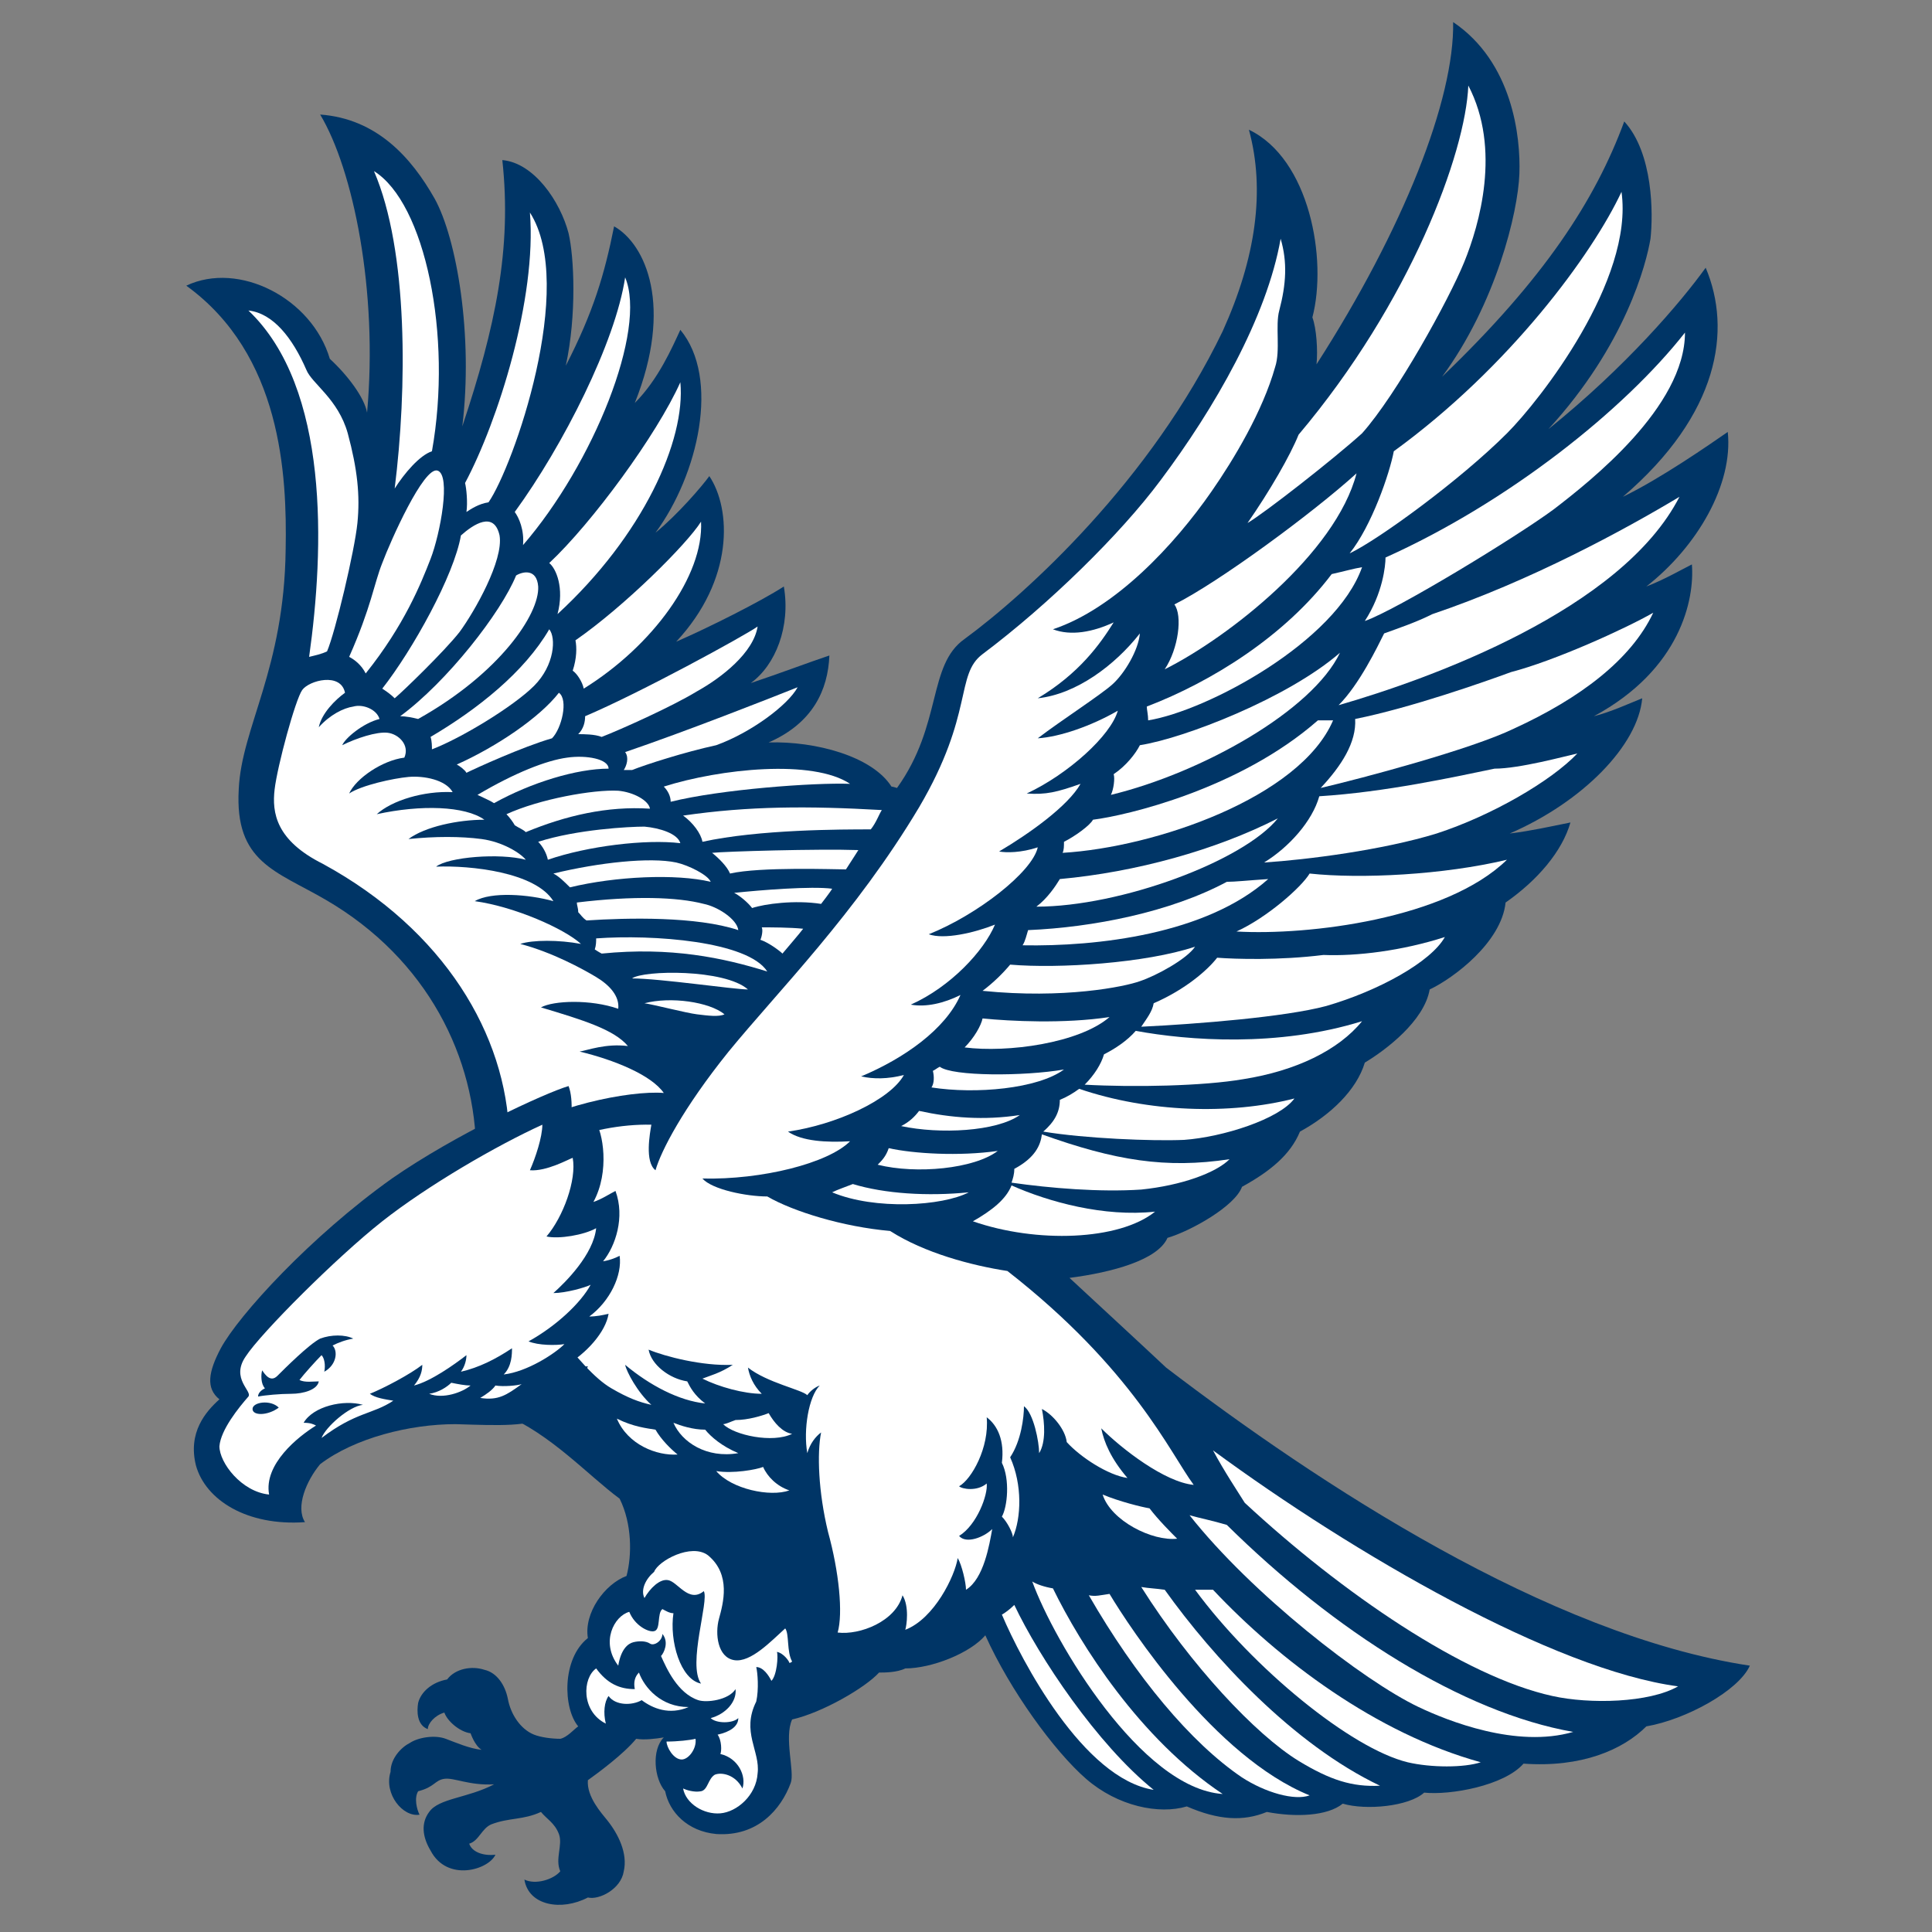 <?xml version="1.0" encoding="utf-8"?>
<!-- Generator: Adobe Illustrator 27.9.0, SVG Export Plug-In . SVG Version: 6.00 Build 0)  -->
<svg version="1.1" id="Layer_1" xmlns="http://www.w3.org/2000/svg" xmlns:xlink="http://www.w3.org/1999/xlink" x="0px" y="0px"
	 viewBox="0 0 140 140" style="enable-background:new 0 0 140 140;" xml:space="preserve">
<rect x="0" y="0" width="140" height="140" fill="#808080" stroke="none"/>
<style type="text/css">
	.st0{fill:#003566;}
	.st1{fill:#FFFFFF;}
</style>
<g>
	<g>
		<path class="st0" d="M34.5,83.6c0-6.9-3.5-14.1-10.9-18.4c-3.6-2.1-6.6-2.7-6.3-8c0.2-4.5,3.3-8.7,3.4-17.4
			c0.1-5.4-0.3-14.1-7.2-19.1c3.8-1.8,9.1,0.9,10.4,5.3c1.3,1.2,2.5,2.8,2.7,3.9c0.8-8.8-1-17.6-3.4-21.6c4.1,0.3,6.6,3.1,8.3,6.1
			c1.6,2.9,2.8,9.9,2,16.5c2.4-7.2,3.6-12.9,2.9-19.3c2.3,0.2,4.2,3,4.8,5.3c0.4,1.7,0.6,5.9-0.2,9.6c2-3.9,2.8-6.6,3.5-10.1
			c2.3,1.3,4.3,5.8,1.5,12.8c1.7-1.7,2.7-4,3.3-5.3c2.9,3.5,1.3,10.5-1.8,14.7c1.6-1.3,3.4-3.4,3.9-4.1C53,36.9,53.2,42,49,46.5
			c2.3-1,6.1-2.9,7.8-4c0.5,2.9-0.6,5.7-2.4,7c2.1-0.7,4.2-1.5,5.7-2c-0.1,2.5-1.2,4.9-4.4,6.3c3.4-0.1,7.5,1,8.9,3.2
			c0.1,0,0.4,0.1,0.4,0.1c3.3-4.6,2.2-8.9,4.9-10.8c4.5-3.3,13.5-11.5,18.7-22.3c2.4-5.3,3.1-10.2,1.9-14.6
			c4.4,2.1,5.7,9.4,4.6,13.6c0.3,0.8,0.4,2.4,0.3,3.4c6.3-9.8,10-19.2,9.9-24.8c4.3,2.9,4.9,8.3,4.8,11c-0.1,2.8-1.7,9.4-5.6,14.7
			c7.4-7.1,11.1-12.8,13.2-18.5c2.1,2.3,2.1,6.7,1.9,8.5c-0.3,1.8-1.8,7.7-7.4,13.8c5.6-4.5,9.6-9.2,11.4-11.7
			c1.9,4.5,1,10.6-6,16.6c2.7-1.3,6.3-3.8,7.6-4.7c0.4,3.8-2.2,8.3-5.9,11.2c1.3-0.5,2.5-1.2,3.3-1.6c0.2,2.5-0.8,7.6-7.1,11
			c1.2-0.3,2.5-0.9,3.5-1.3c-0.3,3.4-4.3,7.5-9.6,9.8c1.6-0.2,2.9-0.5,4.4-0.8c-0.6,2.1-2.4,4.2-4.7,5.8c-0.3,2.9-3.8,5.5-5.5,6.3
			c-0.4,2.3-3.2,4.4-4.7,5.3c-0.6,2-2.5,3.8-4.7,5c-0.7,1.7-2.2,2.9-4.2,4c-0.5,1.4-3.7,3.2-5.4,3.7c-0.7,1.6-4,2.5-7.1,2.9
			c2.8,2.6,5.3,4.9,7,6.5c11,8.4,27.7,19.4,42.3,21.6c-0.8,1.8-4.6,3.9-7.5,4.4c-1.7,1.7-4.7,3-8.9,2.7c-1.4,1.6-5.3,2.3-7.2,2.1
			c-1.1,1-4.2,1.3-5.9,0.8c-1.1,0.9-3.4,1-5.5,0.6c-1.7,0.7-3.5,0.6-5.8-0.4c-2,0.6-5,0-7.3-2c-2.3-2-5.5-6.4-7.3-10.4
			c-1.1,1.3-3.9,2.4-5.8,2.4c-0.6,0.3-1.5,0.3-1.9,0.3c-1,1.1-4.1,2.9-6.3,3.4c-0.6,1.3,0.2,3.8-0.1,4.6c-0.7,1.9-2.4,3.9-5.4,3.7
			c-2.1-0.2-3.4-1.6-3.7-3.1c-0.8-0.9-1-3-0.1-3.9c-0.6,0.1-1.4,0.2-2,0.1c-0.9,1.1-2.8,2.5-3.5,3c-0.1,1.2,1,2.4,1.4,2.9
			c0.8,1,1.5,2.4,1.2,3.7c-0.2,1.3-1.8,2.1-2.6,1.9c-1.9,1-4.3,0.6-4.6-1.3c0.8,0.4,2.1,0,2.6-0.6c-0.4-0.9,0.2-1.9-0.1-2.7
			c-0.3-0.8-0.9-1.1-1.3-1.6c-1.3,0.6-2.3,0.4-3.6,0.9c-0.7,0.3-0.9,1.2-1.6,1.4c0.2,0.6,1,0.9,1.9,0.8c-0.5,1.1-3.5,2-4.7-0.3
			c-0.6-1-0.7-2-0.1-2.8c0.7-1,2.8-1,4.7-2c-1.8,0.1-2.9-0.5-3.6-0.4c-0.7,0.1-0.7,0.6-1.9,0.9c-0.3,0.5-0.1,1.3,0.1,1.7
			c-1.2,0.2-2.6-1.5-2.1-3.1c0-1,0.8-1.8,1.4-2.1c0.6-0.4,1.8-0.6,2.6-0.3c0.8,0.3,1.7,0.7,2.6,0.8c-0.5-0.3-0.8-1.2-0.8-1.2
			c-0.8-0.1-1.7-0.9-1.9-1.5c-0.7,0.2-1.2,0.8-1.2,1.2c-0.8-0.3-0.8-1.3-0.7-1.9c0.2-0.8,1-1.5,2.1-1.7c0.6-0.8,1.8-1,2.7-0.7
			c0.9,0.2,1.5,1.1,1.7,2.1c0.2,1.1,0.9,2.2,1.9,2.6c0.5,0.2,1.3,0.3,1.9,0.3c0.5-0.1,1-0.7,1.3-0.9c-1.1-1.3-1.2-4.9,0.7-6.4
			c-0.3-1.8,1.2-3.9,2.8-4.5c0.4-1.5,0.4-3.8-0.5-5.6c-2.3-1.7-5-4.7-8.4-6.1c-4-1.7-6.8-5.9-6.4-11.8
			C29.9,85.9,33.6,84.4,34.5,83.6z"/>
		<path class="st1" d="M47.2,81.5c-4.3-0.1-9.9,1.9-11.9,5.2c-1.6,2.7,0.7,9.7,4.6,11.5c-0.2-0.8-0.1-1.7,0-2.2
			c1.9,2.4,3.2,3.9,4.4,4.6c1.2,0.7,2,1,2.9,1.2c-1-0.9-1.8-2.4-1.9-2.9c1.8,1.5,3.9,2.6,5.8,2.8c-0.8-0.6-1.1-1.2-1.3-1.6
			c-1.3-0.2-2.6-1.2-2.8-2.3c1.2,0.5,3.9,1.2,6.1,1.1c-0.9,0.6-1.7,0.8-2.2,1c1.2,0.6,3,1.1,4.3,1.1c-0.6-0.6-0.9-1.3-1-1.9
			c1.4,1.1,3.9,1.6,4.3,2c0.2-0.3,0.6-0.6,0.9-0.7c-0.8,0.8-1.2,3.2-0.9,4.9c0.2-0.7,0.6-1.2,1-1.5c-0.3,1.5-0.2,4.3,0.5,7.2
			c0.8,2.9,1.1,5.9,0.7,7.3c1.6,0.2,4.2-0.8,4.7-2.7c0.5,0.8,0.3,2.2,0.2,2.5c2.1-0.8,3.6-3.9,3.8-5.2c0.3,0.5,0.6,1.8,0.6,2.3
			c1.3-0.8,1.7-3.3,1.9-4.4c-0.6,0.6-1.9,1.1-2.4,0.5c1.3-0.8,2.1-3,2-3.8c-0.7,0.6-1.8,0.4-2,0.2c0.9-0.5,2.2-2.8,2-5
			c0.8,0.6,1.3,1.7,1.1,3.3c0.6,1.2,0.4,3.2,0,3.9c0.4,0.4,0.8,1.2,0.8,1.5c0.6-1.4,0.7-3.8-0.2-5.8c0.8-1.2,1-2.9,1-3.7
			c0.7,0.5,1.1,2.6,1.1,3.4c0.5-0.8,0.4-2.2,0.2-3.2c0.8,0.4,1.7,1.5,1.8,2.4c1,1.1,3,2.4,4.4,2.6c-1.2-1.4-1.7-2.6-1.9-3.6
			c1.5,1.5,4.6,3.9,6.7,4.1c-1.7-2.3-4.4-8.4-13.5-15.5c-2.6-0.4-6-1.3-8.5-2.9c-3.4-0.3-7-1.4-8.9-2.5c-1.5,0-4-0.5-4.7-1.3
			c4.3,0.1,9.1-1.1,10.7-2.7c-1.7,0.1-3.5,0-4.5-0.7c3.5-0.5,7.4-2.3,8.4-4.1c-1.2,0.3-2.2,0.3-3.1,0.1c3.1-1.3,6.1-3.4,7.2-5.9
			c-1.2,0.6-2.5,0.9-3.6,0.7c2.9-1.3,5.3-3.9,6.1-5.8c-1.5,0.6-3.7,1.1-4.8,0.7c3.5-1.4,7.5-4.5,7.9-6.3c-1.2,0.4-2.3,0.4-2.8,0.3
			c2.2-1.3,5-3.3,5.9-4.9c-1.7,0.6-2.5,0.8-3.9,0.7c3-1.4,6.1-4.2,6.6-6c-1.9,1.1-4.2,1.9-5.8,2c1.7-1.3,4.5-3.1,5.4-3.9
			c0.9-0.8,1.9-2.5,2-3.7c-1.8,2.3-4.6,4.4-7.4,4.7c3-1.8,4.5-3.9,5.5-5.5c-1.5,0.7-3.1,1-4.4,0.5c4.5-1.5,8.8-6.1,11.5-10
			c1.6-2.3,3.7-5.8,4.6-9c0.4-1.2,0-3,0.3-4.1c0.5-1.9,0.6-3.5,0.1-5.2c-1,5.7-4.8,12.3-8.7,17.5c-2.9,3.9-8.1,9-12.9,12.6
			c-2,1.5-0.6,4.3-4.6,11.1c-4.6,7.7-10.2,13.3-13.8,17.7c-3.3,4.1-4.9,7.2-5.3,8.6C46.7,84.2,47.1,82.1,47.2,81.5z"/>
		<path class="st1" d="M60.3,86.4c3.1,1.3,8,1,9.9,0c-3,0.3-6.1,0.1-8.4-0.6C61.3,86,60.7,86.2,60.3,86.4z"/>
		<path class="st1" d="M63.6,84.4c2.8,0.7,7,0.3,8.7-1c-2.8,0.4-6.1,0.2-7.9-0.2C64.2,83.8,63.9,84.1,63.6,84.4z"/>
		<path class="st1" d="M65.3,81.6c2.8,0.6,6.9,0.4,8.6-0.8c-2.6,0.4-5,0.2-7.3-0.3C66.3,80.9,65.9,81.3,65.3,81.6z"/>
		<path class="st1" d="M67.5,78.8c3.2,0.5,7.7,0.1,9.6-1.3C74.2,78,69,78,68.1,77.3c-0.2,0.1-0.3,0.2-0.5,0.3
			C67.7,78,67.7,78.5,67.5,78.8z"/>
		<path class="st1" d="M69.9,75.9c3.1,0.4,8.3-0.3,10.5-2.2c-3.3,0.5-7.2,0.3-9.2,0.1C71.1,74.3,70.6,75.2,69.9,75.9z"/>
		<path class="st1" d="M71.2,71.8c5.9,0.6,10.3-0.3,11.4-0.7c1.2-0.4,3.4-1.6,4-2.5c-3.6,1.2-9.9,1.6-13.4,1.3
			C72.7,70.5,72,71.2,71.2,71.8z"/>
		<path class="st1" d="M74.1,68.5c5.4,0.1,13.3-0.8,17.8-4.8c-1.5,0.1-2.4,0.2-3,0.2c-4.1,2.2-9.7,3.3-14.4,3.5
			C74.4,67.7,74.3,68.2,74.1,68.5z"/>
		<path class="st1" d="M75.1,65.7c0.8-0.6,1.4-1.5,1.7-2c5.5-0.5,11.3-2.1,15.8-4.4C90.1,62.4,81.2,65.7,75.1,65.7z"/>
		<path class="st1" d="M77,61.8c0.1-0.2,0.1-0.5,0.1-0.8c0.8-0.4,1.9-1.2,2.1-1.6c2.4-0.3,10.6-2.2,16.3-7.2c0.4,0,0.7,0,1.1,0
			C94.2,57.8,83.7,61.4,77,61.8z"/>
		<path class="st1" d="M80.5,57.6c0.2-0.4,0.3-1.2,0.2-1.5c0.9-0.6,1.6-1.5,1.9-2.1c3.2-0.5,10.7-3.4,14.5-6.7
			C95.1,51.5,87.1,56,80.5,57.6z"/>
		<path class="st1" d="M83.2,52.2c0-0.4-0.1-0.8-0.1-1c4.7-1.8,10-5.1,13.4-9.6c0.9-0.2,1.6-0.4,2.2-0.5
			C96.8,46.5,87.5,51.5,83.2,52.2z"/>
		<path class="st1" d="M84.4,48.5c1-1.5,1.3-3.9,0.7-4.7c3.2-1.6,10-6.6,13.2-9.5C96.8,40.1,89,46.2,84.4,48.5z"/>
		<path class="st1" d="M90.4,37.9c1.6-2.3,3.1-4.9,3.7-6.4c8.1-9.6,12.1-20.4,12.3-25.3c2.4,4.6,0.8,10.1-0.3,12.8
			c-1.1,2.7-4.9,9.6-7.4,12.4C96.6,33.3,91.6,37.2,90.4,37.9z"/>
		<path class="st1" d="M101,32.7c8.4-6.1,14.4-14.3,16.5-18.8c0.9,6.4-5.9,15.1-8.3,17.5c-3.4,3.4-9.3,7.7-11.4,8.7
			C99.4,38.1,100.7,34.3,101,32.7z"/>
		<path class="st1" d="M100.4,40.4c8.9-4,17.3-10.7,21.7-16.3c0,5.4-6.9,10.8-9.5,12.8c-2.7,2-11.4,7.3-13.7,8.1
			C100.2,43,100.4,41,100.4,40.4z"/>
		<path class="st1" d="M97,51.1c1.5-1.5,2.8-4.2,3.3-5.2c1.1-0.4,2.3-0.8,3.5-1.4c7.1-2.4,13.9-6.1,17.9-8.5
			C117.5,44.2,103.6,49.2,97,51.1z"/>
		<path class="st1" d="M95.7,57.1c1.5-1.6,2.6-3.3,2.5-5c4-0.8,9.4-2.7,11.3-3.4c3.1-0.8,8.2-3.1,10.3-4.3
			c-1.6,3.4-5.3,6.2-10.1,8.4C106.6,54.3,98.7,56.4,95.7,57.1z"/>
		<path class="st1" d="M91.6,62.5c1.8-1.1,3.5-3,4-4.8c4.8-0.3,9.8-1.4,12.7-2c1.8,0,5.1-0.9,6-1.1c-1.9,2-6.2,4.5-10.2,5.8
			C100.2,61.6,94.7,62.3,91.6,62.5z"/>
		<path class="st1" d="M89.6,67.5c2.2-1,4.7-3.2,5.3-4.2c3.7,0.4,9.7,0.1,14.3-1C104.8,66.6,94.8,67.8,89.6,67.5z"/>
		<g>
			<path class="st1" d="M95.9,69.2c-3.2,0.4-6.4,0.3-7.7,0.2c-0.7,0.9-2.3,2.3-4.6,3.3c-0.1,0.6-0.5,1.1-0.9,1.7
				c4.1-0.2,10.4-0.7,13.4-1.5c3.8-1.1,7.6-3.2,8.6-5C101.6,68.9,98.3,69.3,95.9,69.2z"/>
			<path class="st1" d="M73.3,85.9c-0.4,1-1.4,1.8-2.8,2.6c4.6,1.6,10.6,1.4,13.2-0.7C80,88.2,76,87.1,73.3,85.9z"/>
			<path class="st1" d="M75.5,82.2c-0.1,0.8-0.5,1.7-2,2.5c0,0.4-0.1,0.7-0.2,1c2.8,0.4,6.4,0.7,9.4,0.5c2.9-0.3,5.4-1.2,6.4-2.2
				C84.5,84.7,80.8,84.1,75.5,82.2z"/>
			<path class="st1" d="M78.2,78.9c-0.4,0.3-0.9,0.6-1.4,0.8c0,0.9-0.4,1.6-1.2,2.3c3,0.5,7.9,0.7,10.2,0.6c2.8-0.2,6.9-1.5,8-3
				C89.1,80.8,83.2,80.6,78.2,78.9z"/>
			<path class="st1" d="M82.3,74.7c-0.6,0.7-1.5,1.3-2.3,1.7c-0.2,0.7-0.7,1.5-1.4,2.2c3.6,0.2,8.6,0.1,11.5-0.4
				c3.8-0.6,6.9-2.1,8.6-4.2C92.6,75.9,86.1,75.4,82.3,74.7z"/>
		</g>
		<path class="st1" d="M36.9,82.3c-0.2-7.3-4.7-14.9-13.5-19.7c-3.4-1.7-3.7-3.7-3.5-5.4c0.2-1.7,1.5-6.5,2-7.2
			c0.5-0.7,2.8-1.3,3.1,0.2c-0.7,0.5-1.7,1.5-1.9,2.5c0.8-0.9,1.8-1.4,2.5-1.5c0.7-0.2,1.7,0.2,1.9,0.9c-1.2,0.3-2.5,1.4-2.7,1.9
			c1-0.5,2.5-1,3.3-0.9c0.8,0.1,1.6,0.9,1.2,1.8c-1.6,0.2-3.5,1.5-4,2.6c0.9-0.6,3.2-1.1,4.3-1.2c1.1-0.1,2.7,0.2,3.2,1.1
			c-2.1-0.1-4.4,0.6-5.5,1.6c3.2-0.7,6.4-0.6,7.8,0.4c-1.9,0-4.3,0.5-5.5,1.4c1.9-0.2,3.8-0.2,5.3,0c1.5,0.2,2.8,1,3.2,1.5
			c-1.9-0.5-5.6-0.2-6.5,0.5c2.5-0.1,7.2,0.4,8.5,2.5c-1.8-0.5-4.5-0.7-5.7,0c2.9,0.4,6.5,2,7.7,3.1c-1.6-0.3-3.5-0.3-4.4,0
			c2.3,0.6,4.5,1.8,5.5,2.4c1,0.6,1.7,1.4,1.6,2.3c-2-0.7-4.7-0.6-5.6-0.1c3,0.9,5.3,1.6,6.3,2.8c-1.6-0.2-2.9,0.3-3.5,0.4
			c2.5,0.6,5.2,1.7,6.1,3C45.6,79,39.8,80.2,36.9,82.3z"/>
		<path class="st1" d="M22.4,47.6c1.1-7.8,1.5-19.5-4.4-25.1c1.8,0.2,3.2,2,4.2,4.3c0.4,1,2.3,2.1,3,4.6c0.7,2.6,0.9,4.5,0.7,6.5
			c-0.2,2-1.6,7.9-2.2,9.3C23.3,47.4,22.8,47.5,22.4,47.6z"/>
		<path class="st1" d="M25.3,47.6c0.4,0.2,0.9,0.6,1.2,1.2c2.8-3.5,4-6.5,4.7-8.3c0.7-1.8,1.5-6.1,0.5-6.4c-1-0.3-3.4,5.1-4,6.7
			C27.1,42.3,26.9,44,25.3,47.6z"/>
		<path class="st1" d="M27.7,49.9c2.2-2.8,5.2-8.2,5.7-11.1c0.9-0.8,2.4-1.8,2.8,0c0.3,1.8-1.8,5.5-2.9,7c-1.1,1.4-4.1,4.3-4.7,4.8
			C28.3,50.3,28,50.1,27.7,49.9z"/>
		<path class="st1" d="M29,51.9c3.4-2.5,7.3-7.5,8.4-10.2c0.5-0.3,1.5-0.5,1.6,0.8c0.1,2-2.8,6.3-8.7,9.6C29.9,52,29.4,51.9,29,51.9
			z"/>
		<path class="st1" d="M31.2,53.4c3.4-2,6.8-4.7,8.6-7.8c0.5,0.6,0.4,2.6-1.1,4.1c-1.5,1.5-5.3,3.8-7.4,4.6
			C31.3,54.1,31.3,53.7,31.2,53.4z"/>
		<path class="st1" d="M33.1,55.4c2.9-1.3,6-3.4,7.4-5.2c0.7,0.5,0.2,2.6-0.5,3.3c-2.1,0.6-5.6,2.2-6.2,2.5
			C33.7,55.8,33.3,55.5,33.1,55.4z"/>
		<path class="st1" d="M34.6,57.6c2.7-1.6,5-2.5,6.5-2.7c1.4-0.2,3,0.1,3,0.8c-2.3,0-5.6,1-8.3,2.5C35.5,58,35,57.8,34.6,57.6z"/>
		<path class="st1" d="M36.7,59c0.2,0.2,0.5,0.6,0.6,0.8c0.3,0.2,0.6,0.3,0.8,0.5c2.9-1.2,5.9-1.9,9-1.7c-0.1-0.6-1.2-1.2-2.3-1.3
			C43,57.2,39.1,57.9,36.7,59z"/>
		<path class="st1" d="M39,61c2.8-0.9,6.6-1.1,7.7-1.1c1.1,0.1,2.4,0.5,2.6,1.2c-2.5-0.3-6.7,0.2-9.6,1.2C39.6,61.8,39.3,61.3,39,61
			z"/>
		<path class="st1" d="M40.1,63.3c3.3-0.8,7-1.2,8.9-0.8c0.9,0.2,2.3,0.9,2.5,1.4c-2.5-0.6-6.9-0.4-10.2,0.4
			C40.9,63.9,40.5,63.5,40.1,63.3z"/>
		<path class="st1" d="M41.8,65.4c4.1-0.5,7.3-0.4,9.2,0.1c1,0.2,2.4,1.1,2.5,1.9c-3-1-8-0.9-11-0.7c-0.3-0.2-0.4-0.4-0.6-0.6
			C41.9,65.8,41.8,65.6,41.8,65.4z"/>
		<path class="st1" d="M43.2,68c4.1-0.3,11,0.2,12.4,2.4c-3.2-1-7-1.8-12-1.3c-0.2-0.1-0.5-0.3-0.5-0.3C43.2,68.5,43.2,68.2,43.2,68
			z"/>
		<path class="st1" d="M45.8,70.9c2,0,7.4,0.8,8.4,0.8C52.5,70.2,46.6,70.3,45.8,70.9z"/>
		<path class="st1" d="M46.7,72.7c1.9-0.5,4.7-0.1,5.8,0.8c-0.4,0.2-1.2,0.1-2,0C49.7,73.4,47.4,72.8,46.7,72.7z"/>
		<path class="st1" d="M28.6,35.4c0.9-7.2,1-17.2-1.5-23c3.7,2.3,5.7,11.9,4.2,20.3C30.4,33,29.3,34.3,28.6,35.4z"/>
		<path class="st1" d="M33.7,35c2.4-4.5,5.2-13.4,4.7-19.6c3.4,5.3-1.2,18.4-3,21c-0.7,0.1-1.3,0.5-1.6,0.7
			C33.9,36.4,33.8,35.4,33.7,35z"/>
		<path class="st1" d="M37.3,37.1c3.5-4.8,7.3-12.3,8-17c1.6,3.8-2.3,13.5-7.4,19.4C38,38.4,37.6,37.5,37.3,37.1z"/>
		<path class="st1" d="M39.8,40.8c3.1-2.9,7.8-9.3,9.5-13.1c0.4,4.2-2.7,11.1-8.9,16.8C40.9,42.6,40.3,41.2,39.8,40.8z"/>
		<path class="st1" d="M41.7,46.4c3.6-2.5,8.1-7,9.1-8.6c0.2,3.9-3.5,9-8.5,12.1c-0.1-0.5-0.5-1.1-0.8-1.3
			C41.8,47.7,41.8,46.9,41.7,46.4z"/>
		<path class="st1" d="M42.4,51.9c4-1.7,11.5-5.8,12.5-6.5c-0.3,1.9-2.6,3.7-4.4,4.7c-1.8,1.1-5.6,2.8-6.9,3.3
			c-0.5-0.2-1.3-0.2-1.7-0.2C42.3,52.8,42.4,52.3,42.4,51.9z"/>
		<path class="st1" d="M45.2,55.8c0.2-0.3,0.4-0.9,0.1-1.3c4.4-1.5,10.5-3.9,12.5-4.7c-0.7,1.3-3.4,3.3-5.9,4.2
			c-2.3,0.5-5.1,1.4-6.1,1.8C45.5,55.8,45.4,55.8,45.2,55.8z"/>
		<path class="st1" d="M48.1,57c4.1-1.3,10.8-2,13.5-0.2c-2.6-0.1-9.4,0.4-13,1.3C48.6,57.7,48.4,57.3,48.1,57z"/>
		<path class="st1" d="M50.9,61c4.1-0.9,10.1-0.9,12.2-0.9c0.4-0.5,0.6-1.1,0.8-1.4c-5.3-0.3-9.6-0.3-14.4,0.4
			C50.2,59.6,50.8,60.4,50.9,61z"/>
		<path class="st1" d="M52.9,63.3c2.2-0.5,7.6-0.3,8.4-0.3c0.2-0.3,0.9-1.4,0.9-1.4c-2.9-0.1-9.7,0.1-10.6,0.2
			C52.1,62.2,52.7,62.8,52.9,63.3z"/>
		<path class="st1" d="M53.2,64.7c1.9-0.2,5.6-0.5,7.1-0.3c-0.1,0.2-0.8,1.1-0.8,1.1c-1.9-0.3-4.1,0-5,0.3
			C54.2,65.4,53.6,64.9,53.2,64.7z"/>
		<path class="st1" d="M55.2,67.2c0.1,0.2,0,0.7-0.1,0.9c0.6,0.2,1.4,0.8,1.6,1c0.5-0.6,1.2-1.4,1.5-1.8
			C57.2,67.2,55.9,67.2,55.2,67.2z"/>
		<path class="st1" d="M44.7,102.8c1.2,0.6,2.2,0.7,2.8,0.8c0.4,0.7,1.1,1.4,1.6,1.8C47.6,105.5,45.5,104.7,44.7,102.8z"/>
		<path class="st1" d="M48.8,103.1c0.6,1.4,2.4,2.6,4.7,2.2c-1.2-0.5-2-1.2-2.4-1.7C50.2,103.6,49.3,103.3,48.8,103.1z"/>
		<path class="st1" d="M52.4,103.2c0.2,0,0.6-0.2,0.9-0.3c0.9,0,1.9-0.3,2.4-0.5c0.4,0.7,1,1.4,1.7,1.5
			C56,104.6,53.2,104,52.4,103.2z"/>
		<path class="st1" d="M51.9,106.6c1.2,0.2,2.9-0.1,3.4-0.3c0.3,0.7,1,1.4,1.9,1.7C55.8,108.5,53,107.9,51.9,106.6z"/>
		<path class="st1" d="M56.9,118c-1,0.9-2.5,2.5-3.7,2.3c-1.2-0.2-1.4-1.9-1.1-3c0.3-1.1,0.9-3.2-0.8-4.6c-1.2-0.9-3.6,0.4-3.9,1.2
			c-0.6,0.5-1,1.3-0.7,1.9c0.4-0.7,1.1-1.4,1.7-1.3c0.7,0.1,1.5,1.7,2.6,0.8c0.4,0.7-1.2,5.3-0.2,6.7c-1.5-0.3-2.3-3.1-2-5.1
			c-0.3,0-0.6-0.2-0.8-0.3c-0.4,0.3-0.1,1.5-0.6,1.6c-0.4,0.1-1.4-0.4-1.8-1.4c-1.1,0.3-2.1,2.2-0.8,3.9c0.2-1.2,0.7-1.6,1.1-1.7
			c0.4-0.1,0.9-0.1,1.2,0.1c0.3,0.2,0.9-0.2,0.9-0.7c0.5,0.6,0.1,1.4-0.1,1.6c0.4,0.9,1.2,2.7,2.7,3.2c0.6,0.2,2.2,0,2.7-0.8
			c0.1,0.9-0.7,1.8-1.8,2.1c0.4,0.4,1.6,0.4,2,0c0,0.6-0.6,1-1.5,1.2c0.3,0.4,0.3,1.2,0.2,1.4c1.3,0.3,1.9,1.6,1.6,2.5
			c-0.5-1-1.5-1.2-2-1c-0.5,0.3-0.5,1.1-1,1.2c-0.5,0.1-1.1-0.1-1.3-0.2c0.2,1.1,1.5,1.9,2.7,1.8c1.2-0.1,2.6-1.3,2.7-2.9
			c0.2-1.6-1.2-3-0.1-5.2c0.2-0.9,0.1-2.1,0-2.5c0.5,0,0.9,0.6,1.1,1c0.4-0.4,0.5-1.8,0.4-2.1c0.5,0.1,0.9,0.7,0.9,0.8
			c0.1,0,0.2-0.1,0.2-0.1C57,119.7,57.2,118.4,56.9,118z"/>
		<path class="st1" d="M49.9,123.7c-1.4,0.6-2.6,0.1-3.4-0.5c-0.7,0.4-1.9,0.4-2.4-0.3c-0.3,0.4-0.4,1.2-0.2,2
			c-1.8-0.9-1.7-3.3-0.7-4c0.8,1.1,1.7,1.5,2.8,1.5c-0.1-0.5,0-0.9,0.3-1.2C46.7,122.3,47.9,123.7,49.9,123.7z"/>
		<path class="st1" d="M48.3,126.2c0.8,0,1.7-0.1,2.1-0.2c0.1,0.7-0.5,1.5-1,1.5C48.8,127.5,48.3,126.6,48.3,126.2z"/>
		<path class="st1" d="M79.9,108.3c1.2,0.5,2.8,0.9,3.4,1c0.6,0.8,1.6,1.8,2,2.2C83.5,111.7,80.5,110.2,79.9,108.3z"/>
		<path class="st1" d="M72.6,117c1.4,3.3,5.9,11.9,11,12.7c-4.1-3.3-8.3-9.6-10.1-13.4C73.2,116.6,72.8,116.9,72.6,117z"/>
		<path class="st1" d="M74.8,114.6c1.6,4.4,7.9,15,13.8,15.4c-6-4-10.3-10.8-12.3-14.9C75.7,115,75.1,114.8,74.8,114.6z"/>
		<path class="st1" d="M78.9,115.6c3.4,5.9,7.4,10.7,11.1,13.2c1.7,1.1,3.8,1.7,4.9,1.3c-6.9-2.8-13-12.1-14.5-14.6
			C79.7,115.6,79.4,115.7,78.9,115.6z"/>
		<path class="st1" d="M82.7,115c3.6,5.7,8.3,10.7,11.4,12.6c2.3,1.4,3.9,1.9,5.9,1.8c-6.3-3-12.1-9.3-15.6-14.2
			C83.7,115.1,83.3,115.1,82.7,115z"/>
		<path class="st1" d="M86.6,115.2c4.2,5.7,11.3,11.5,15.4,12.5c1.7,0.4,4.1,0.4,5.3,0c-7.6-2.1-14.6-7.4-19.4-12.5
			C87.4,115.2,87,115.2,86.6,115.2z"/>
		<path class="st1" d="M86.2,109.8c4.5,5.7,12.6,12,16.6,13.9c2.1,1,7.1,3,11.2,1.8c-8-1.4-17.3-7.3-25.1-15
			C87.9,110.2,86.9,110,86.2,109.8z"/>
		<path class="st1" d="M87.9,105.1c0.8,1.5,1.8,3,2.3,3.8c7,6.5,15.9,12.6,22.3,14c2.7,0.6,7,0.5,9.1-0.7
			C112.6,121,98.1,112.6,87.9,105.1z"/>
	</g>
	<g>
		<path class="st0" d="M22.1,110.3c-4.2,0.3-7.2-1.6-7.9-4.1c-0.6-2.4,0.7-3.9,1.7-4.8c-1-0.8-0.8-2,0.1-3.7
			c1.3-2.4,6.5-8.1,12.4-12.3c4.6-3.2,11.1-6.2,12.8-6.7c0.4,1,0.2,3-0.1,3.6c0.7-0.3,1.5-0.7,2-1.1c0.6,0.8,1.1,3.7-0.1,5.9
			c0.6-0.2,1.2-0.6,1.6-0.8c0.7,1.9,0,4-0.9,5.1c0.6-0.1,1-0.3,1.2-0.4c0.2,1.4-0.7,3.3-2.2,4.4c0.5,0,1-0.1,1.4-0.2
			c-0.2,1.3-1.6,2.9-3.2,3.8c0.5,0.1,1.2,0.1,1.7,0c-0.7,1.9-3.4,2.7-4.6,3.1c0.7,0.4,1.2,0.5,1.7,0.5c-1.4,0.8-3.4,0.7-6.7,0.6
			c-3.3,0-7.3,1-9.8,2.9C22.2,107.3,21.4,109.2,22.1,110.3z"/>
		<path class="st1" d="M19.5,108.3c-2-0.2-3.6-2.3-3.6-3.5c0.1-1.2,1.4-2.8,2.1-3.6c0.3-0.4-1.3-1.3-0.2-2.9
			c1.1-1.7,6.6-7.2,9.9-9.8c3.3-2.6,8.3-5.5,11.6-7c0,0.9-0.5,2.4-0.9,3.3c1.2,0.1,2.8-0.8,3.1-0.9c0.3,1.6-0.7,4.3-1.9,5.7
			c0.9,0.2,2.7-0.1,3.6-0.6c-0.2,1.9-2.2,3.9-3.1,4.7c0.9,0,2.3-0.4,2.7-0.6c-0.7,1.3-2.5,3-4.5,4.1c0.7,0.3,2,0.3,2.6,0.2
			c-0.7,0.7-2.7,2-4.4,2.2c0.6-0.6,0.6-1.5,0.6-1.9c-1.2,0.8-2.4,1.4-3.7,1.7c0.3-0.4,0.4-0.9,0.4-1.2c-0.9,0.7-2.6,1.9-3.8,2.2
			c0.5-0.6,0.6-1.1,0.6-1.5c-0.9,0.7-2.8,1.7-3.8,2.1c0.4,0.3,1.1,0.4,1.7,0.5c-1.5,1-2.7,0.8-5.2,2.7c0.3-0.8,2-2.3,3-2.4
			c-1.4-0.4-3.6,0.1-4.3,1.3c0.5,0,0.7,0.1,0.9,0.2C21.6,104.1,19.1,106.1,19.5,108.3z"/>
		<path class="st1" d="M31.1,101c0.7-0.1,1.3-0.5,1.6-0.8c0.5,0.1,1,0.2,1.4,0.2C33.5,100.9,32.1,101.4,31.1,101z"/>
		<path class="st1" d="M35.9,100.4c0.6,0.1,1.6,0,1.9-0.1c-1.1,0.8-1.7,1.2-3,1C35.3,101,35.7,100.7,35.9,100.4z"/>
		<path class="st0" d="M19,99.3c0.2,0.3,0.6,0.9,1.1,0.4c0.5-0.5,2.3-2.3,3.1-2.7c0.8-0.3,1.8-0.3,2.4,0c-0.6,0.1-1.1,0.3-1.5,0.5
			c0.4,0.4,0.3,1.4-0.6,1.9c0.1-0.5,0-1-0.2-1.2c-0.4,0.4-1.3,1.4-1.6,1.8c0.4,0.2,1,0.1,1.4,0.1c-0.1,0.6-1.1,0.9-2,0.9
			c-0.8,0-1.9,0.1-2.4,0.2c0-0.3,0.3-0.5,0.5-0.6C18.9,100.3,18.9,99.6,19,99.3z"/>
		<path class="st0" d="M18.3,102.1c0,0.5,1.1,0.5,1.9-0.1C19.6,101.4,18.3,101.6,18.3,102.1z"/>
	</g>
</g>
</svg>
